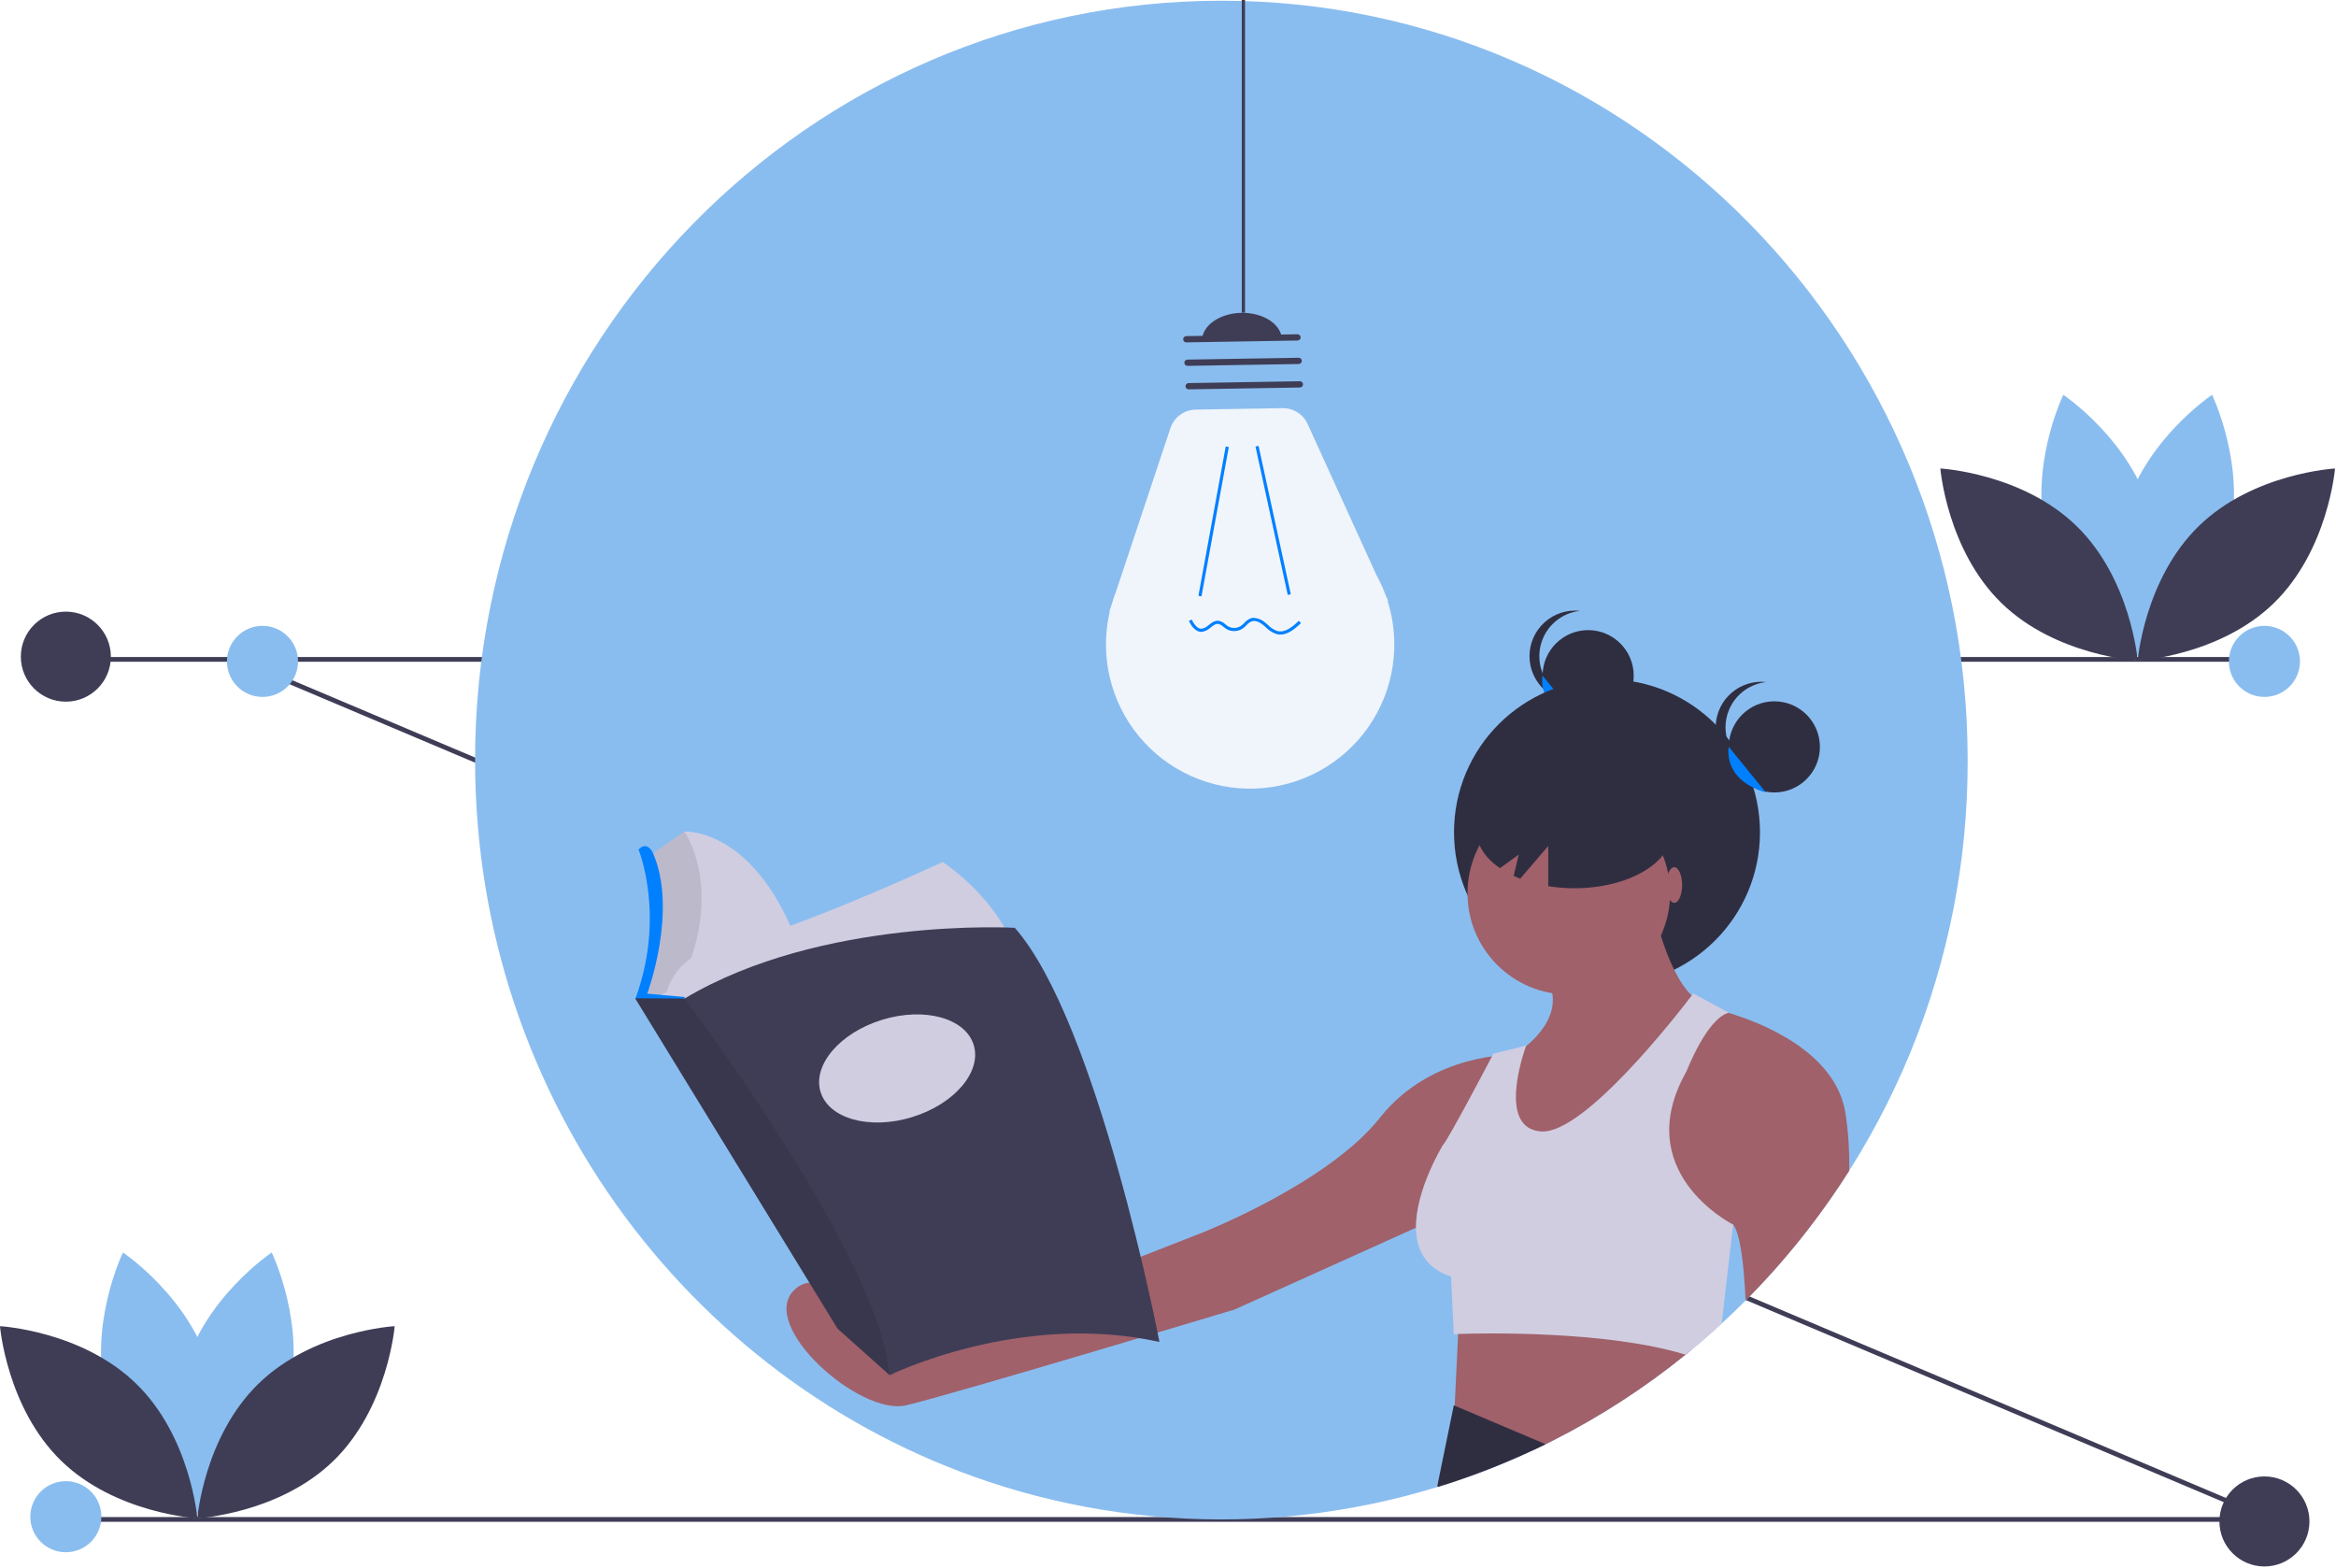 <svg width="986" height="662" viewBox="0 0 986 662" fill="none" xmlns="http://www.w3.org/2000/svg">
<g clip-path="url(#clip0)">
<path d="M956.525 640.305H27.524V642.305H956.525V640.305Z" fill="#3F3D56"/>
<path d="M100.593 277.472L99.814 279.314L955.456 641.138L956.235 639.296L100.593 277.472Z" fill="#3F3D56"/>
<path d="M956.525 277.305H27.524V279.305H956.525V277.305Z" fill="#3F3D56"/>
<path d="M830.525 320.805C830.653 363.12 822.441 405.046 806.358 444.187C790.275 483.327 766.637 518.914 736.795 548.915C733.505 552.225 730.141 555.458 726.704 558.615C722.564 562.435 718.318 566.138 713.964 569.725C713.134 570.415 712.305 571.095 711.465 571.765C694.267 585.701 675.644 597.779 655.905 607.795C654.735 608.385 653.565 608.975 652.385 609.555C650.515 610.475 648.625 611.375 646.735 612.255C576.771 644.812 497.205 650.211 423.485 627.405C294.415 587.345 200.525 465.235 200.525 320.805C200.525 143.795 341.555 0.305 515.525 0.305C689.495 0.305 830.525 143.795 830.525 320.805Z" fill="#8ABDEF"/>
<path d="M585.659 253.571L585.909 253.562L584.923 251.396C583.815 248.328 582.461 245.354 580.873 242.504L551.939 178.974C551.015 176.947 549.52 175.233 547.636 174.043C545.752 172.853 543.562 172.239 541.335 172.276L504.691 172.886C502.322 172.926 500.023 173.7 498.112 175.102C496.202 176.504 494.773 178.464 494.025 180.713L470.989 249.901C470.23 251.838 469.572 253.813 469.018 255.819L468.236 258.168L468.42 258.161C466.285 267.285 466.287 276.779 468.424 285.902C470.561 295.026 474.777 303.533 480.742 310.759C486.707 317.986 494.261 323.737 502.814 327.565C511.367 331.393 520.689 333.194 530.052 332.827C539.416 332.461 548.568 329.937 556.795 325.452C565.023 320.967 572.104 314.643 577.486 306.972C582.868 299.301 586.406 290.491 587.823 281.228C589.241 271.966 588.5 262.501 585.659 253.571H585.659Z" fill="#F0F5FC"/>
<path d="M517.368 188.423L505.837 251.457L507.139 251.695L518.669 188.661L517.368 188.423Z" fill="#0080FF"/>
<path d="M531.224 188.191L529.932 188.472L543.544 251.089L544.836 250.808L531.224 188.191Z" fill="#0080FF"/>
<path d="M500.697 141.862L547.652 141.079C548.003 141.073 548.341 141.207 548.594 141.451C548.846 141.695 548.991 142.029 548.997 142.38C549.002 142.731 548.869 143.069 548.625 143.322C548.381 143.574 548.047 143.719 547.696 143.725L500.741 144.507C500.568 144.51 500.395 144.478 500.233 144.415C500.072 144.351 499.924 144.256 499.8 144.135C499.675 144.014 499.575 143.87 499.506 143.711C499.437 143.551 499.399 143.38 499.397 143.206C499.394 143.033 499.425 142.86 499.489 142.698C499.553 142.537 499.648 142.389 499.768 142.264C499.889 142.14 500.033 142.04 500.193 141.971C500.352 141.901 500.523 141.864 500.697 141.862V141.862Z" fill="#3F3D56"/>
<path d="M501.193 151.776L548.148 150.994C548.499 150.988 548.837 151.122 549.09 151.366C549.342 151.61 549.487 151.944 549.493 152.294C549.498 152.645 549.365 152.984 549.121 153.236C548.877 153.488 548.543 153.633 548.192 153.639L501.237 154.421C500.886 154.427 500.548 154.294 500.295 154.05C500.043 153.806 499.898 153.472 499.892 153.121C499.887 152.77 500.02 152.431 500.264 152.179C500.508 151.927 500.842 151.782 501.193 151.776Z" fill="#3F3D56"/>
<path d="M501.689 161.69L548.644 160.908C548.995 160.902 549.333 161.036 549.585 161.28C549.838 161.524 549.983 161.858 549.988 162.209C549.994 162.56 549.861 162.898 549.617 163.151C549.373 163.403 549.039 163.548 548.688 163.554L501.733 164.336C501.382 164.342 501.044 164.208 500.791 163.964C500.539 163.72 500.394 163.386 500.388 163.035C500.383 162.684 500.516 162.346 500.76 162.093C501.004 161.841 501.338 161.696 501.689 161.69V161.69Z" fill="#3F3D56"/>
<path d="M524.017 132.036C514.704 132.191 507.24 137.508 507.346 143.911L541.075 143.349C540.968 136.946 533.331 131.881 524.017 132.036Z" fill="#3F3D56"/>
<path d="M529.207 260.766C531.048 260.89 532.791 261.636 534.153 262.879C534.502 263.169 534.844 263.472 535.188 263.775C536.276 264.911 537.609 265.783 539.085 266.325C542.317 267.207 545.508 264.652 548.201 262.035L549.123 262.984C546.162 265.861 542.614 268.659 538.737 267.602C537.063 267.012 535.548 266.041 534.312 264.767C533.979 264.472 533.646 264.178 533.309 263.897C532.204 262.981 530.069 261.554 528.171 262.294C527.383 262.678 526.682 263.219 526.111 263.883C525.669 264.348 525.191 264.779 524.682 265.17C523.639 265.909 522.402 266.324 521.124 266.362C519.847 266.4 518.587 266.06 517.503 265.383C517.113 265.123 516.738 264.842 516.379 264.541C515.79 263.957 515.058 263.54 514.255 263.332C513.131 263.174 512.11 263.977 511.027 264.825C510.004 265.82 508.695 266.47 507.284 266.685C507.236 266.687 507.188 266.689 507.14 266.69C504.504 266.734 502.832 264.097 501.798 262.092L502.974 261.486C504.379 264.211 505.734 265.453 507.214 265.363C508.347 265.146 509.39 264.596 510.21 263.784C511.462 262.802 512.758 261.787 514.438 262.021C515.483 262.249 516.444 262.766 517.211 263.512C517.533 263.783 517.869 264.036 518.217 264.27C519.079 264.797 520.075 265.062 521.085 265.032C522.095 265.002 523.074 264.678 523.902 264.101C524.356 263.75 524.781 263.364 525.176 262.948C525.871 262.149 526.728 261.506 527.689 261.062C528.174 260.873 528.688 260.773 529.207 260.766V260.766Z" fill="#0080FF"/>
<path d="M525.509 0H524.134V131.982H525.509V0Z" fill="#3F3D56"/>
<path d="M940.421 228.67C932.038 259.656 903.328 278.846 903.328 278.846C903.328 278.846 888.207 247.799 896.589 216.813C904.971 185.827 933.682 166.637 933.682 166.637C933.682 166.637 948.803 197.685 940.421 228.67Z" fill="#8ABDEF"/>
<path d="M864.166 228.67C872.548 259.656 901.259 278.846 901.259 278.846C901.259 278.846 916.38 247.799 907.998 216.813C899.615 185.827 870.905 166.637 870.905 166.637C870.905 166.637 855.784 197.685 864.166 228.67Z" fill="#8ABDEF"/>
<path d="M876.483 222.011C899.484 244.402 902.293 278.821 902.293 278.821C902.293 278.821 867.811 276.938 844.81 254.548C821.809 232.157 819 197.738 819 197.738C819 197.738 853.482 199.621 876.483 222.011Z" fill="#3F3D56"/>
<path d="M928.104 222.011C905.103 244.402 902.293 278.821 902.293 278.821C902.293 278.821 936.776 276.938 959.776 254.548C982.777 232.157 985.587 197.738 985.587 197.738C985.587 197.738 951.104 199.621 928.104 222.011Z" fill="#3F3D56"/>
<path d="M121.421 590.67C113.038 621.656 84.328 640.846 84.328 640.846C84.328 640.846 69.207 609.799 77.589 578.813C85.971 547.827 114.682 528.637 114.682 528.637C114.682 528.637 129.803 559.685 121.421 590.67Z" fill="#8ABDEF"/>
<path d="M45.166 590.67C53.548 621.656 82.259 640.846 82.259 640.846C82.259 640.846 97.38 609.799 88.998 578.813C80.615 547.827 51.905 528.637 51.905 528.637C51.905 528.637 36.784 559.685 45.166 590.67Z" fill="#8ABDEF"/>
<path d="M57.483 584.011C80.484 606.402 83.293 640.821 83.293 640.821C83.293 640.821 48.811 638.938 25.81 616.548C2.809 594.157 0 559.738 0 559.738C0 559.738 34.482 561.621 57.483 584.011Z" fill="#3F3D56"/>
<path d="M109.104 584.011C86.103 606.402 83.293 640.821 83.293 640.821C83.293 640.821 117.776 638.938 140.776 616.548C163.777 594.157 166.587 559.738 166.587 559.738C166.587 559.738 132.104 561.621 109.104 584.011Z" fill="#3F3D56"/>
<path d="M670.342 304.423C680.965 304.423 689.576 295.812 689.576 285.189C689.576 274.566 680.965 265.954 670.342 265.954C659.719 265.954 651.108 274.566 651.108 285.189C651.108 295.812 659.719 304.423 670.342 304.423Z" fill="#2F2E41"/>
<path d="M649.734 276.945C649.734 272.201 651.488 267.625 654.658 264.096C657.828 260.566 662.191 258.333 666.907 257.825C664.221 257.531 661.503 257.807 658.931 258.634C656.359 259.461 653.989 260.821 651.978 262.625C649.966 264.429 648.357 266.637 647.255 269.104C646.154 271.572 645.584 274.243 645.584 276.945C645.584 279.648 646.154 282.319 647.255 284.787C648.357 287.254 649.966 289.462 651.978 291.266C653.989 293.07 656.359 294.429 658.931 295.257C661.503 296.084 664.221 296.36 666.907 296.066C662.191 295.558 657.828 293.325 654.658 289.795C651.488 286.266 649.734 281.689 649.734 276.945V276.945Z" fill="#2F2E41"/>
<path d="M651.108 285.189C651.108 285.189 648.12 298.928 666.788 304.423L651.108 285.189Z" fill="#0080FF"/>
<path d="M678.297 415.838C713.959 415.838 742.87 386.928 742.87 351.265C742.87 315.603 713.959 286.693 678.297 286.693C642.635 286.693 613.724 315.603 613.724 351.265C613.724 386.928 642.635 415.838 678.297 415.838Z" fill="#2F2E41"/>
<path d="M713.964 569.725C713.134 570.415 712.304 571.095 711.464 571.765C694.267 585.701 675.644 597.778 655.904 607.795C654.734 608.385 653.565 608.975 652.385 609.555C650.515 610.475 648.624 611.375 646.734 612.255L613.635 601.225L614.015 593.295V593.265L615.455 563.025L615.945 552.685L713.964 569.725Z" fill="#A0616A"/>
<path d="M652.384 609.555C650.514 610.475 648.624 611.375 646.734 612.255C633.805 618.3 620.469 623.436 606.824 627.625C606.755 627.425 606.715 627.216 606.704 627.005L613.634 593.135L614.014 593.295L652.384 609.555Z" fill="#2F2E41"/>
<path d="M662.178 419.774C685.795 419.774 704.94 400.628 704.94 377.012C704.94 353.395 685.795 334.25 662.178 334.25C638.562 334.25 619.417 353.395 619.417 377.012C619.417 400.628 638.562 419.774 662.178 419.774Z" fill="#A0616A"/>
<path d="M696.85 379.323C696.85 379.323 703.784 413.995 716.497 422.085L645.998 505.297L619.417 479.871L639.064 445.199C639.064 445.199 661.023 432.487 654.088 415.151L696.85 379.323Z" fill="#A0616A"/>
<path d="M780.514 494.155C767.984 513.95 753.323 532.312 736.794 548.915C736.084 533.415 734.544 520.635 731.524 516.855C731.517 516.854 731.51 516.851 731.504 516.845L694.534 505.295C694.534 505.295 702.624 429.015 722.274 425.555C722.274 425.555 725.125 426.135 729.555 427.475C743.835 431.775 774.494 443.895 778.904 469.465C780.159 477.632 780.698 485.894 780.514 494.155V494.155Z" fill="#A0616A"/>
<path d="M639.064 445.199C639.064 445.199 604.392 444.044 582.434 471.781C560.475 499.518 507.312 520.322 507.312 520.322L374.403 572.329C374.403 572.329 350.133 529.567 335.109 544.592C320.084 559.616 362.846 597.755 382.493 593.132C402.141 588.509 521.18 552.682 521.18 552.682L615.949 509.92L639.064 445.199Z" fill="#A0616A"/>
<path d="M731.525 516.855L726.704 558.615C722.564 562.435 718.318 566.138 713.965 569.725C713.135 570.415 712.305 571.095 711.465 571.765C678.095 561.535 625.804 562.675 615.454 563.025C614.274 563.055 613.635 563.085 613.635 563.085L612.485 538.815C601.395 535.125 597.754 527.055 597.655 518.175C597.485 502.075 609.014 483.335 609.014 483.335C611.084 481.265 626.555 451.935 629.755 445.855C630.125 445.145 630.335 444.755 630.335 444.755L644.204 441.295C644.204 441.295 644.165 441.405 644.085 441.605C642.845 445.075 632.065 476.465 650.625 477.555C668.885 478.635 708.605 427.355 714.075 420.165C714.485 419.625 714.704 419.335 714.704 419.335L729.735 427.425C729.675 427.445 729.615 427.455 729.555 427.475C720.374 430.025 711.874 452.135 711.874 452.135C687.904 494.375 730.454 516.315 731.504 516.845C731.51 516.851 731.517 516.854 731.525 516.855Z" fill="#D0CDE1"/>
<path d="M664.502 326.818C641.738 326.818 623.285 337.583 623.285 350.861C623.285 356.803 626.994 362.233 633.117 366.428L641.052 360.678L638.894 369.685C639.789 370.1 640.703 370.502 641.657 370.873L653.51 357.044V374.033C657.145 374.615 660.82 374.907 664.501 374.904C687.265 374.904 705.718 364.14 705.718 350.861C705.718 337.583 687.265 326.818 664.502 326.818Z" fill="#2F2E41"/>
<path d="M748.931 334.472C759.554 334.472 768.166 325.86 768.166 315.238C768.166 304.615 759.554 296.003 748.931 296.003C738.308 296.003 729.697 304.615 729.697 315.238C729.697 325.86 738.308 334.472 748.931 334.472Z" fill="#2F2E41"/>
<path d="M728.323 306.994C728.324 302.25 730.077 297.674 733.247 294.145C736.417 290.615 740.78 288.382 745.497 287.874C744.812 287.799 744.124 287.761 743.436 287.76C740.821 287.756 738.232 288.286 735.829 289.316C733.425 290.347 731.257 291.857 729.457 293.753C727.656 295.65 726.262 297.894 725.358 300.348C724.455 302.802 724.061 305.415 724.201 308.026C724.342 310.638 725.013 313.193 726.174 315.536C727.336 317.879 728.963 319.961 730.956 321.654C732.949 323.347 735.266 324.616 737.766 325.383C740.267 326.15 742.897 326.399 745.497 326.115C740.78 325.607 736.417 323.373 733.247 319.844C730.077 316.315 728.324 311.738 728.323 306.994V306.994Z" fill="#2F2E41"/>
<path d="M729.697 315.238C729.697 315.238 726.71 328.976 745.377 334.472L729.697 315.238Z" fill="#0080FF"/>
<path d="M706.674 381.057C708.518 381.057 710.013 377.694 710.013 373.545C710.013 369.396 708.518 366.032 706.674 366.032C704.83 366.032 703.335 369.396 703.335 373.545C703.335 377.694 704.83 381.057 706.674 381.057Z" fill="#A0616A"/>
<path d="M338.181 402.607L287.504 414.885L287.339 414.924L281.83 419.911L280.245 421.345L276.846 420.729L270.828 419.641L275.022 405.489L275.808 378.496L272.925 361.985L288.912 350.978C288.912 350.978 320.098 349.144 338.181 402.607Z" fill="#D0CDE1"/>
<path opacity="0.1" d="M287.504 414.885C286.818 416.35 288.256 415.383 287.47 416.89L280.132 419.248L276.846 420.729L270.828 419.641L275.022 405.489L275.808 378.496L272.925 361.985L288.912 350.978C288.912 350.978 306.069 375.278 287.504 414.885Z" fill="black"/>
<path d="M397.934 363.82C397.934 363.82 331.367 394.744 304.374 399.462C277.38 404.179 279.739 431.173 279.739 431.173L430.955 407.586C430.955 407.586 425.714 383.213 397.934 363.82Z" fill="#D0CDE1"/>
<path d="M269.518 358.578C269.518 358.578 281.049 386.62 268.208 421.476L283.146 428.29L288.912 421.476L289.043 420.821L273.187 419.379C273.187 419.379 286.291 384.261 275.546 359.889C275.546 359.889 273.187 354.647 269.518 358.578Z" fill="#0080FF"/>
<path d="M489.398 566.402C430.431 553.299 375.527 580.423 375.527 580.423L375.377 580.29L353.513 560.768L268.077 421.345L288.911 421.476C346.83 386.882 428.335 391.599 428.335 391.599C463.452 431.435 489.398 566.402 489.398 566.402Z" fill="#3F3D56"/>
<path opacity="0.1" d="M375.377 580.29L353.513 560.768L268.077 421.345L288.911 421.476C288.911 421.476 371.952 531.151 375.377 580.29Z" fill="black"/>
<path d="M384.973 471.504C402.824 466.029 414.473 452.392 410.993 441.046C407.513 429.699 390.221 424.939 372.37 430.414C354.519 435.889 342.87 449.526 346.35 460.873C349.831 472.22 367.123 476.98 384.973 471.504Z" fill="#D0CDE1"/>
<path d="M27.793 296.152C38.287 296.152 46.793 287.646 46.793 277.152C46.793 266.659 38.287 258.152 27.793 258.152C17.3 258.152 8.793 266.659 8.793 277.152C8.793 287.646 17.3 296.152 27.793 296.152Z" fill="#3F3D56"/>
<path d="M955.793 661.152C966.287 661.152 974.793 652.646 974.793 642.152C974.793 631.659 966.287 623.152 955.793 623.152C945.3 623.152 936.793 631.659 936.793 642.152C936.793 652.646 945.3 661.152 955.793 661.152Z" fill="#3F3D56"/>
<path d="M110.793 294.152C119.078 294.152 125.793 287.437 125.793 279.152C125.793 270.868 119.078 264.152 110.793 264.152C102.509 264.152 95.793 270.868 95.793 279.152C95.793 287.437 102.509 294.152 110.793 294.152Z" fill="#8ABDEF"/>
<path d="M955.793 294.152C964.078 294.152 970.793 287.437 970.793 279.152C970.793 270.868 964.078 264.152 955.793 264.152C947.509 264.152 940.793 270.868 940.793 279.152C940.793 287.437 947.509 294.152 955.793 294.152Z" fill="#8ABDEF"/>
<path d="M27.793 655.152C36.078 655.152 42.793 648.437 42.793 640.152C42.793 631.868 36.078 625.152 27.793 625.152C19.509 625.152 12.793 631.868 12.793 640.152C12.793 648.437 19.509 655.152 27.793 655.152Z" fill="#8ABDEF"/>
</g>
<defs>
<clipPath id="clip0">
<rect width="985.587" height="661.152" fill="white"/>
</clipPath>
</defs>
</svg>
